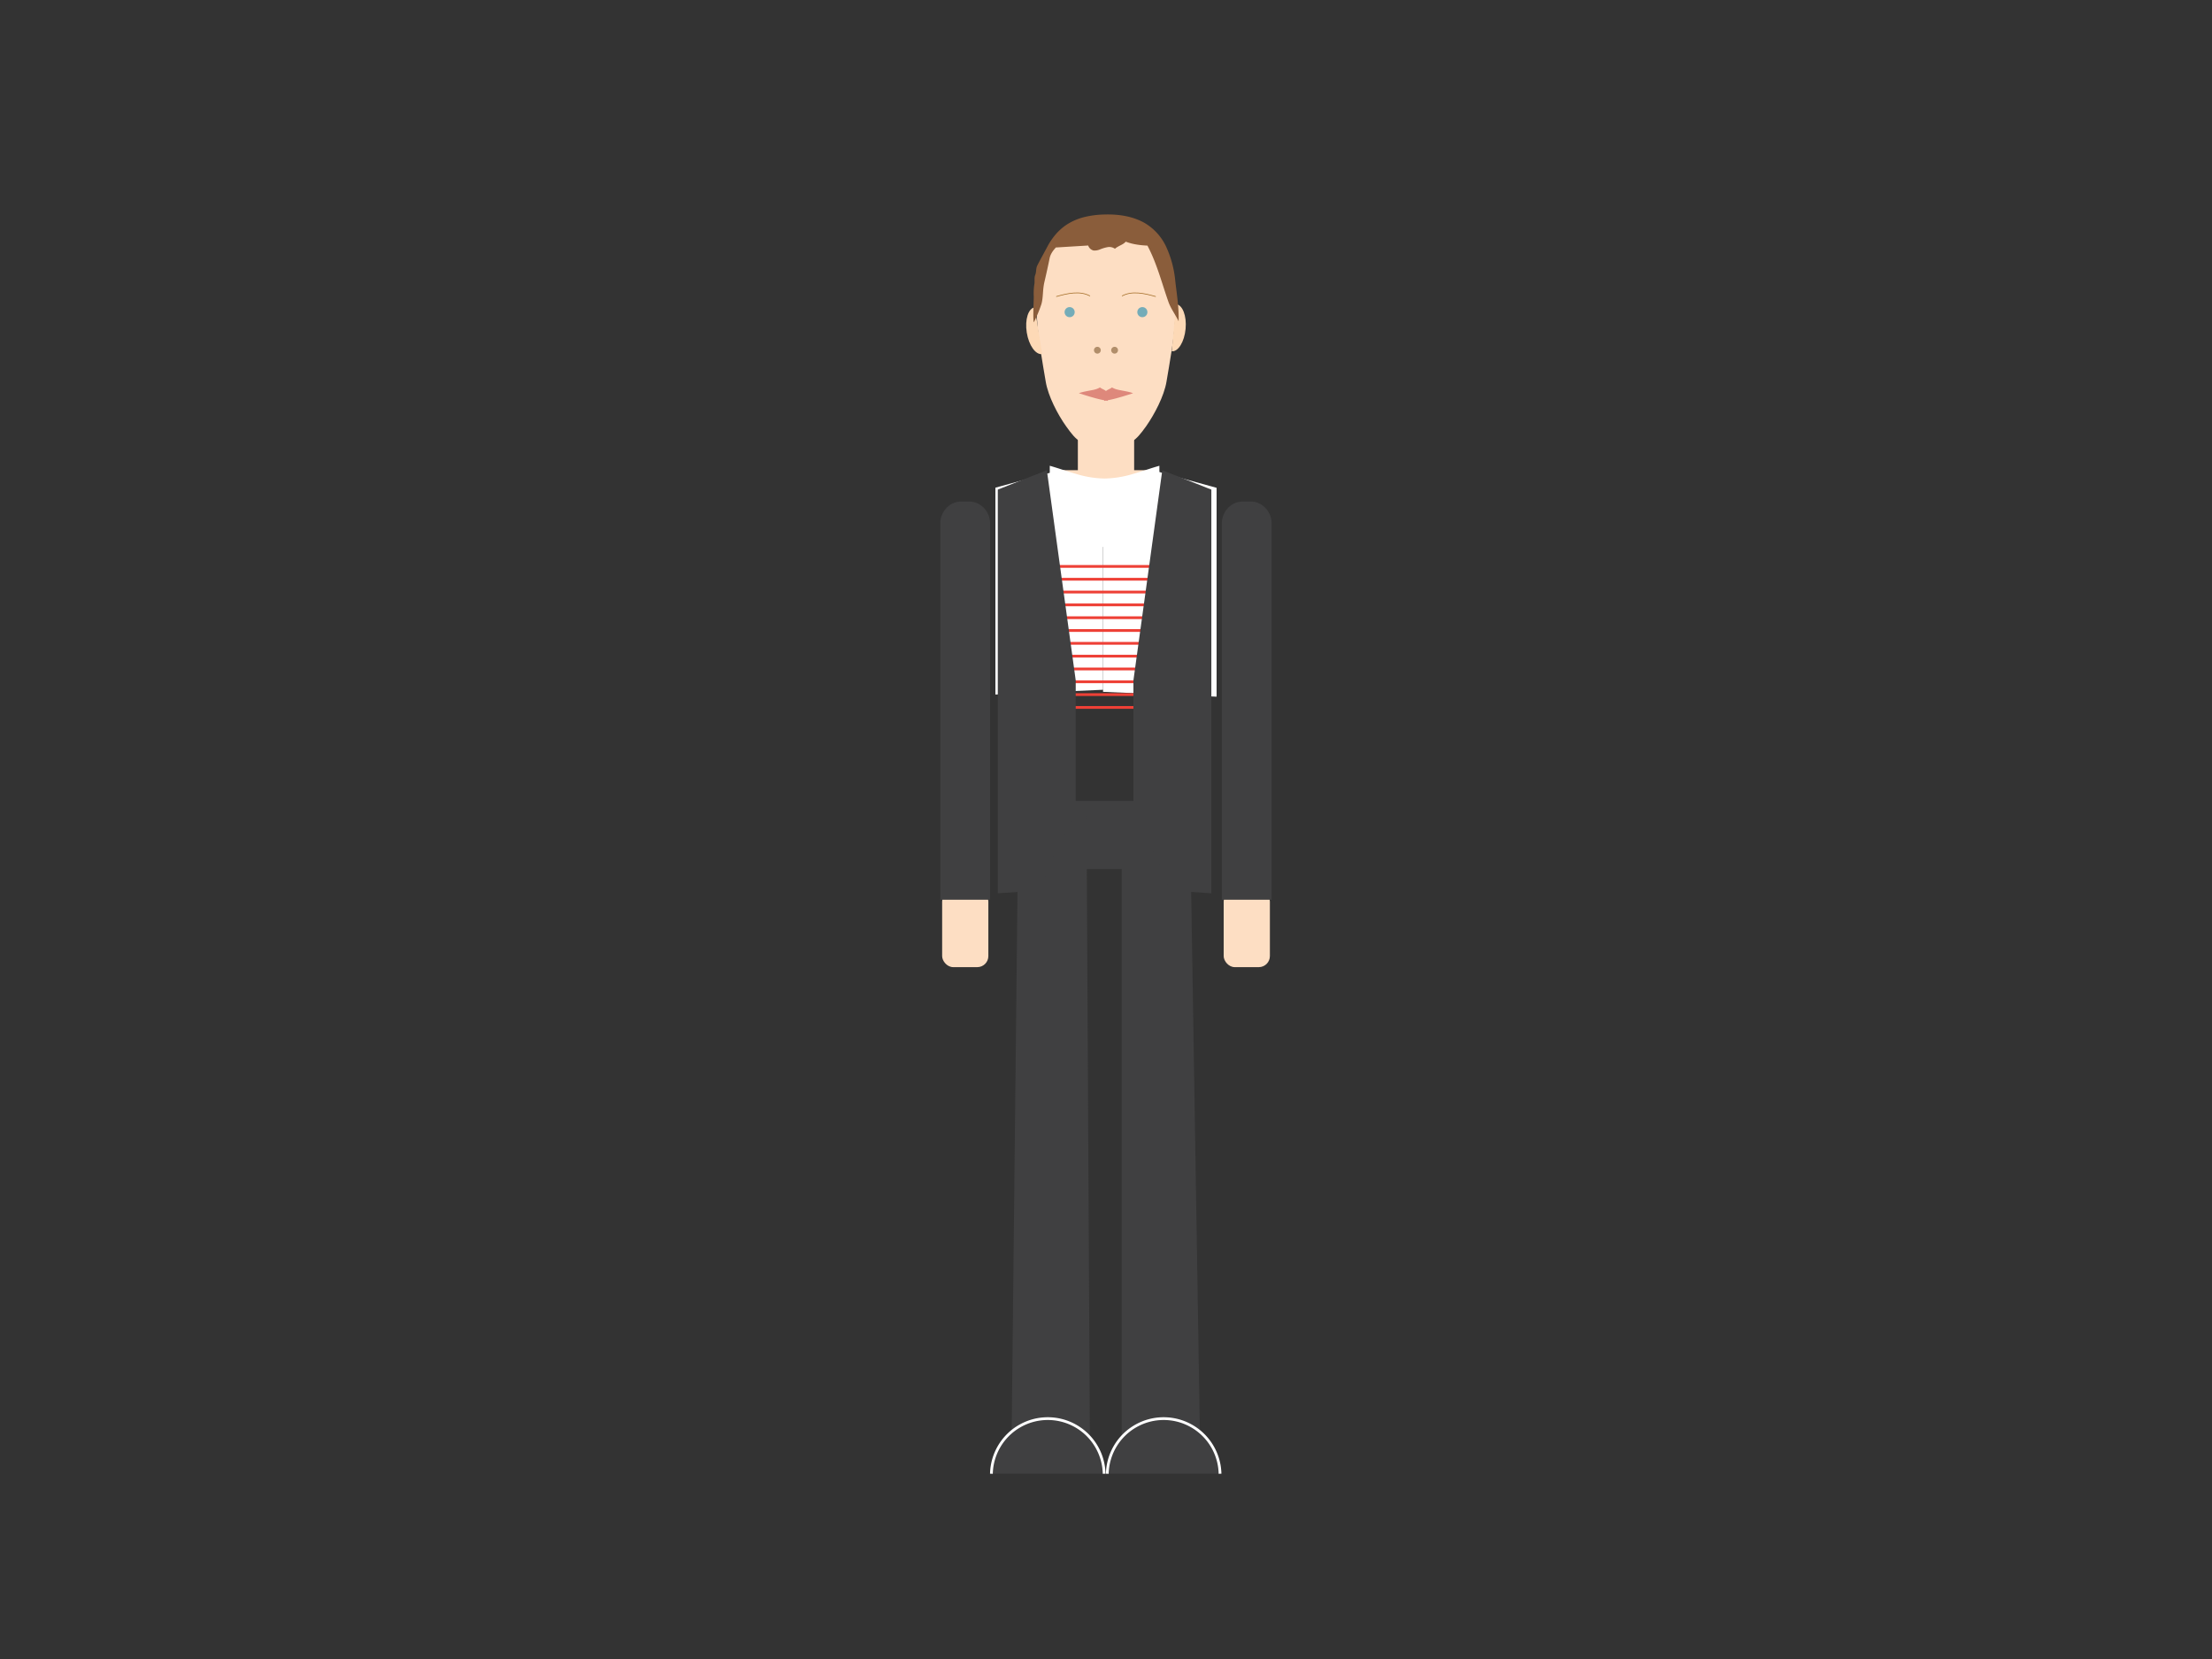 <svg xmlns="http://www.w3.org/2000/svg" viewBox="0 0 800 600"><rect x="0" y="0" width="800" height="600" fill="#333333" stroke="none"/><defs><style>.cls-1{fill:#fddec3;}.cls-2,.cls-9{fill:#404041;}.cls-3{fill:#74acb8;}.cls-4{fill:#fdd9b6;}.cls-5{fill:#8a5d3b;}.cls-6{fill:#de887b;}.cls-7{fill:#b18e6a;}.cls-11,.cls-8{fill:none;}.cls-8{stroke:#a56f29;stroke-width:0.25px;}.cls-11,.cls-8,.cls-9{stroke-miterlimit:10;}.cls-9{stroke:#fff;}.cls-10{fill:#fff;}.cls-11{stroke:#ee4036;}</style></defs><g id="Layer_1" data-name="Layer 1"><polygon class="cls-1" points="418.33 170.04 399.32 195.69 381.67 170.04 389.82 170.04 389.82 158.81 400 158.81 410.18 158.81 410.18 170.04 418.33 170.04"/><polygon class="cls-2" points="431.48 314.33 369.76 314.33 368.52 289.64 430.24 289.64 431.48 314.33"/><circle class="cls-3" cx="400" cy="113.81" r="2.45"/><path class="cls-1" d="M402.52,162.08c6.85-1.84,7.85-2.15,12-7.93,3-4.28,6.48-10.88,7.35-16.07,2.41-14.33,5.69-30.64.81-44.32-2.83-7.94-12.34-10.08-20.72-9.15h-3.84c-8.38-.93-17.89,1.21-20.72,9.15-4.88,13.68-1.6,30,.81,44.32.87,5.19,4.3,11.79,7.35,16.07,4.11,5.78,5.11,6.09,12,7.93Z"/><path class="cls-4" d="M425.31,110c2.36.22,3.92,4.21,3.48,8.92s-2.69,8.35-5,8.13"/><path class="cls-4" d="M376.91,128.05c-2.33.37-4.83-3.12-5.57-7.79s.55-8.75,2.89-9.12"/><path class="cls-5" d="M393.56,88.79a2.7,2.7,0,0,0,1.92,1.8,4.86,4.86,0,0,0,2.38-.4,14.55,14.55,0,0,1,2.66-.8,3.59,3.59,0,0,1,2.72.58,5,5,0,0,1,1-.71c.33-.2.68-.37,1-.54a9.87,9.87,0,0,0,1-.55,4.38,4.38,0,0,0,.91-.77A18.38,18.38,0,0,0,409,88c.63.17,1.27.3,1.91.41s1.31.2,2,.27,1.37.11,2.08.15a58.33,58.33,0,0,1,3,6.76c.86,2.26,1.61,4.54,2.35,6.83s1.46,4.57,2.28,6.87,2.53,4.59,3.64,6.89c.16-4.9-.67-9.82-1.19-14.42a38.12,38.12,0,0,0-3.32-12.54,19.52,19.52,0,0,0-8-8.71c-3.66-2-8.39-3.13-14.5-2.93a33.39,33.39,0,0,0-6.9.88,21.32,21.32,0,0,0-5.63,2.21,19,19,0,0,0-4.52,3.64,24.21,24.21,0,0,0-3.56,5.19c-.54,1-1.12,2.07-1.71,3.16s-1.19,2.2-1.76,3.33-.31,2.3-.77,3.47-.07,2.36-.35,3.55a21.92,21.92,0,0,0-.17,4.27c0,1.13-.36,8,0,9.3a44.92,44.92,0,0,0,2.79-6.7c.69-2.68.35-4.89,1.08-8s1.4-6.2,1.86-8.48,2.31-3.8,2.2-3.89"/><path class="cls-6" d="M408.83,141.89l-1-.25-1-.2-1-.19-1-.19c-.33-.07-.64-.15-1-.24a7.59,7.59,0,0,1-.88-.31,6.63,6.63,0,0,1-.8-.4,1.37,1.37,0,0,1-.26.2,2.32,2.32,0,0,1-.31.19l-.34.18a18.42,18.42,0,0,0-.72.37l-.34.21-.19.16-.19-.16-.34-.21-.36-.19a3,3,0,0,0-.36-.18l-.34-.18a2.32,2.32,0,0,1-.31-.19,1.89,1.89,0,0,1-.27-.2,5.84,5.84,0,0,1-.79.4,7.59,7.59,0,0,1-.88.31c-.31.09-.63.17-1,.24l-1,.19-1,.19-1,.2-1,.25a8.83,8.83,0,0,0-.95.33l2.13.67c.79.25,1.66.51,2.56.77s1.86.52,2.82.75c.55.13,1.11.25,1.67.36V145l.61-.12.61.12,0-.23q.86-.17,1.68-.36c1-.23,1.91-.49,2.82-.75s1.76-.52,2.56-.77l2.13-.67A8.83,8.83,0,0,0,408.83,141.89Z"/><path class="cls-7" d="M398.11,126.65a1.23,1.23,0,1,1-1.22-1.22A1.22,1.22,0,0,1,398.11,126.65Z"/><path class="cls-7" d="M404.34,126.65a1.23,1.23,0,1,1-1.23-1.22A1.22,1.22,0,0,1,404.34,126.65Z"/><circle class="cls-3" cx="413.15" cy="112.89" r="1.83"/><circle class="cls-3" cx="386.85" cy="112.89" r="1.83"/><path class="cls-8" d="M394.22,107.05c-3.65-2-8.19-.94-12.22.21"/><path class="cls-8" d="M405.78,107.05c3.65-2,8.19-.94,12.22.21"/><polygon class="cls-2" points="433.98 519.75 405.69 519.75 405.69 290.01 430.28 290.01 433.98 519.75"/><polygon class="cls-2" points="394.16 519.75 365.87 519.75 368.34 290.01 392.93 290.01 394.16 519.75"/><path class="cls-9" d="M400.47,533a20.39,20.39,0,0,1,40.77,0"/><path class="cls-9" d="M399.33,533a20.39,20.39,0,0,0-40.77,0"/><rect class="cls-1" x="340.74" y="322.07" width="16.71" height="27.71" rx="4"/><path class="cls-2" d="M358.06,188.75a8.37,8.37,0,0,0-.56-2.43,8.26,8.26,0,0,0-1.62-2.56,7.55,7.55,0,0,0-2.39-1.73,7,7,0,0,0-2.92-.63h-3a7,7,0,0,0-2.92.63,7.55,7.55,0,0,0-2.39,1.73,8.26,8.26,0,0,0-1.62,2.56,8.37,8.37,0,0,0-.56,2.43h0V325.4h18V188.75Z"/><rect class="cls-1" x="442.56" y="322.07" width="16.71" height="27.71" rx="4"/><path class="cls-2" d="M459.88,188.75a8.37,8.37,0,0,0-.56-2.43,8.26,8.26,0,0,0-1.62-2.56,7.55,7.55,0,0,0-2.39-1.73,7,7,0,0,0-2.92-.63h-3a7,7,0,0,0-2.92.63,7.55,7.55,0,0,0-2.39,1.73,8.26,8.26,0,0,0-1.62,2.56,8.37,8.37,0,0,0-.56,2.43h0V325.4h18V188.75Z"/><polyline class="cls-10" points="440 251.96 440 214.19 440 176.43 428.7 173.32 417.39 170.2 417.39 170.2 417.39 170.2 408.17 180.3 398.94 190.4 398.94 250.21"/><polyline class="cls-10" points="360 251.19 360 213.78 360 176.37 371.3 173.29 382.61 170.2 382.61 170.2 382.61 170.2 390.77 180.21 398.94 190.21 398.94 249.46"/><line class="cls-11" x1="373.57" y1="204.85" x2="422.5" y2="204.85"/><line class="cls-11" x1="373.57" y1="214.12" x2="422.5" y2="214.12"/><line class="cls-11" x1="373.57" y1="209.49" x2="422.5" y2="209.49"/><line class="cls-11" x1="373.57" y1="218.76" x2="422.5" y2="218.76"/><line class="cls-11" x1="373.57" y1="228.03" x2="422.5" y2="228.03"/><line class="cls-11" x1="373.57" y1="223.4" x2="422.5" y2="223.4"/><line class="cls-11" x1="373.57" y1="232.67" x2="422.5" y2="232.67"/><line class="cls-11" x1="373.57" y1="241.94" x2="422.5" y2="241.94"/><line class="cls-11" x1="373.57" y1="237.31" x2="422.5" y2="237.31"/><line class="cls-11" x1="373.57" y1="246.58" x2="422.5" y2="246.58"/><line class="cls-11" x1="373.57" y1="255.85" x2="422.5" y2="255.85"/><line class="cls-11" x1="373.57" y1="251.21" x2="422.5" y2="251.21"/><path class="cls-10" d="M399.48,173.07a37.64,37.64,0,0,1-10.33-1.68c-3.31-.94-6.5-2.1-9.49-2.94v20.62l19.82,9,19.83-9V168.45c-3,.84-6.18,2-9.49,2.94A37.65,37.65,0,0,1,399.48,173.07Z"/><polyline class="cls-2" points="375.48 322.07 360.87 323.07 360.87 286.57 360.87 250.07 360.87 213.57 360.87 177.07 378.61 170.07 389.05 246.07 389.05 293.07"/><polyline class="cls-2" points="423.49 322.07 438.1 323.07 438.1 286.57 438.1 250.07 438.1 213.57 438.1 177.07 420.36 170.07 409.92 246.07 409.92 293.07"/></g></svg>